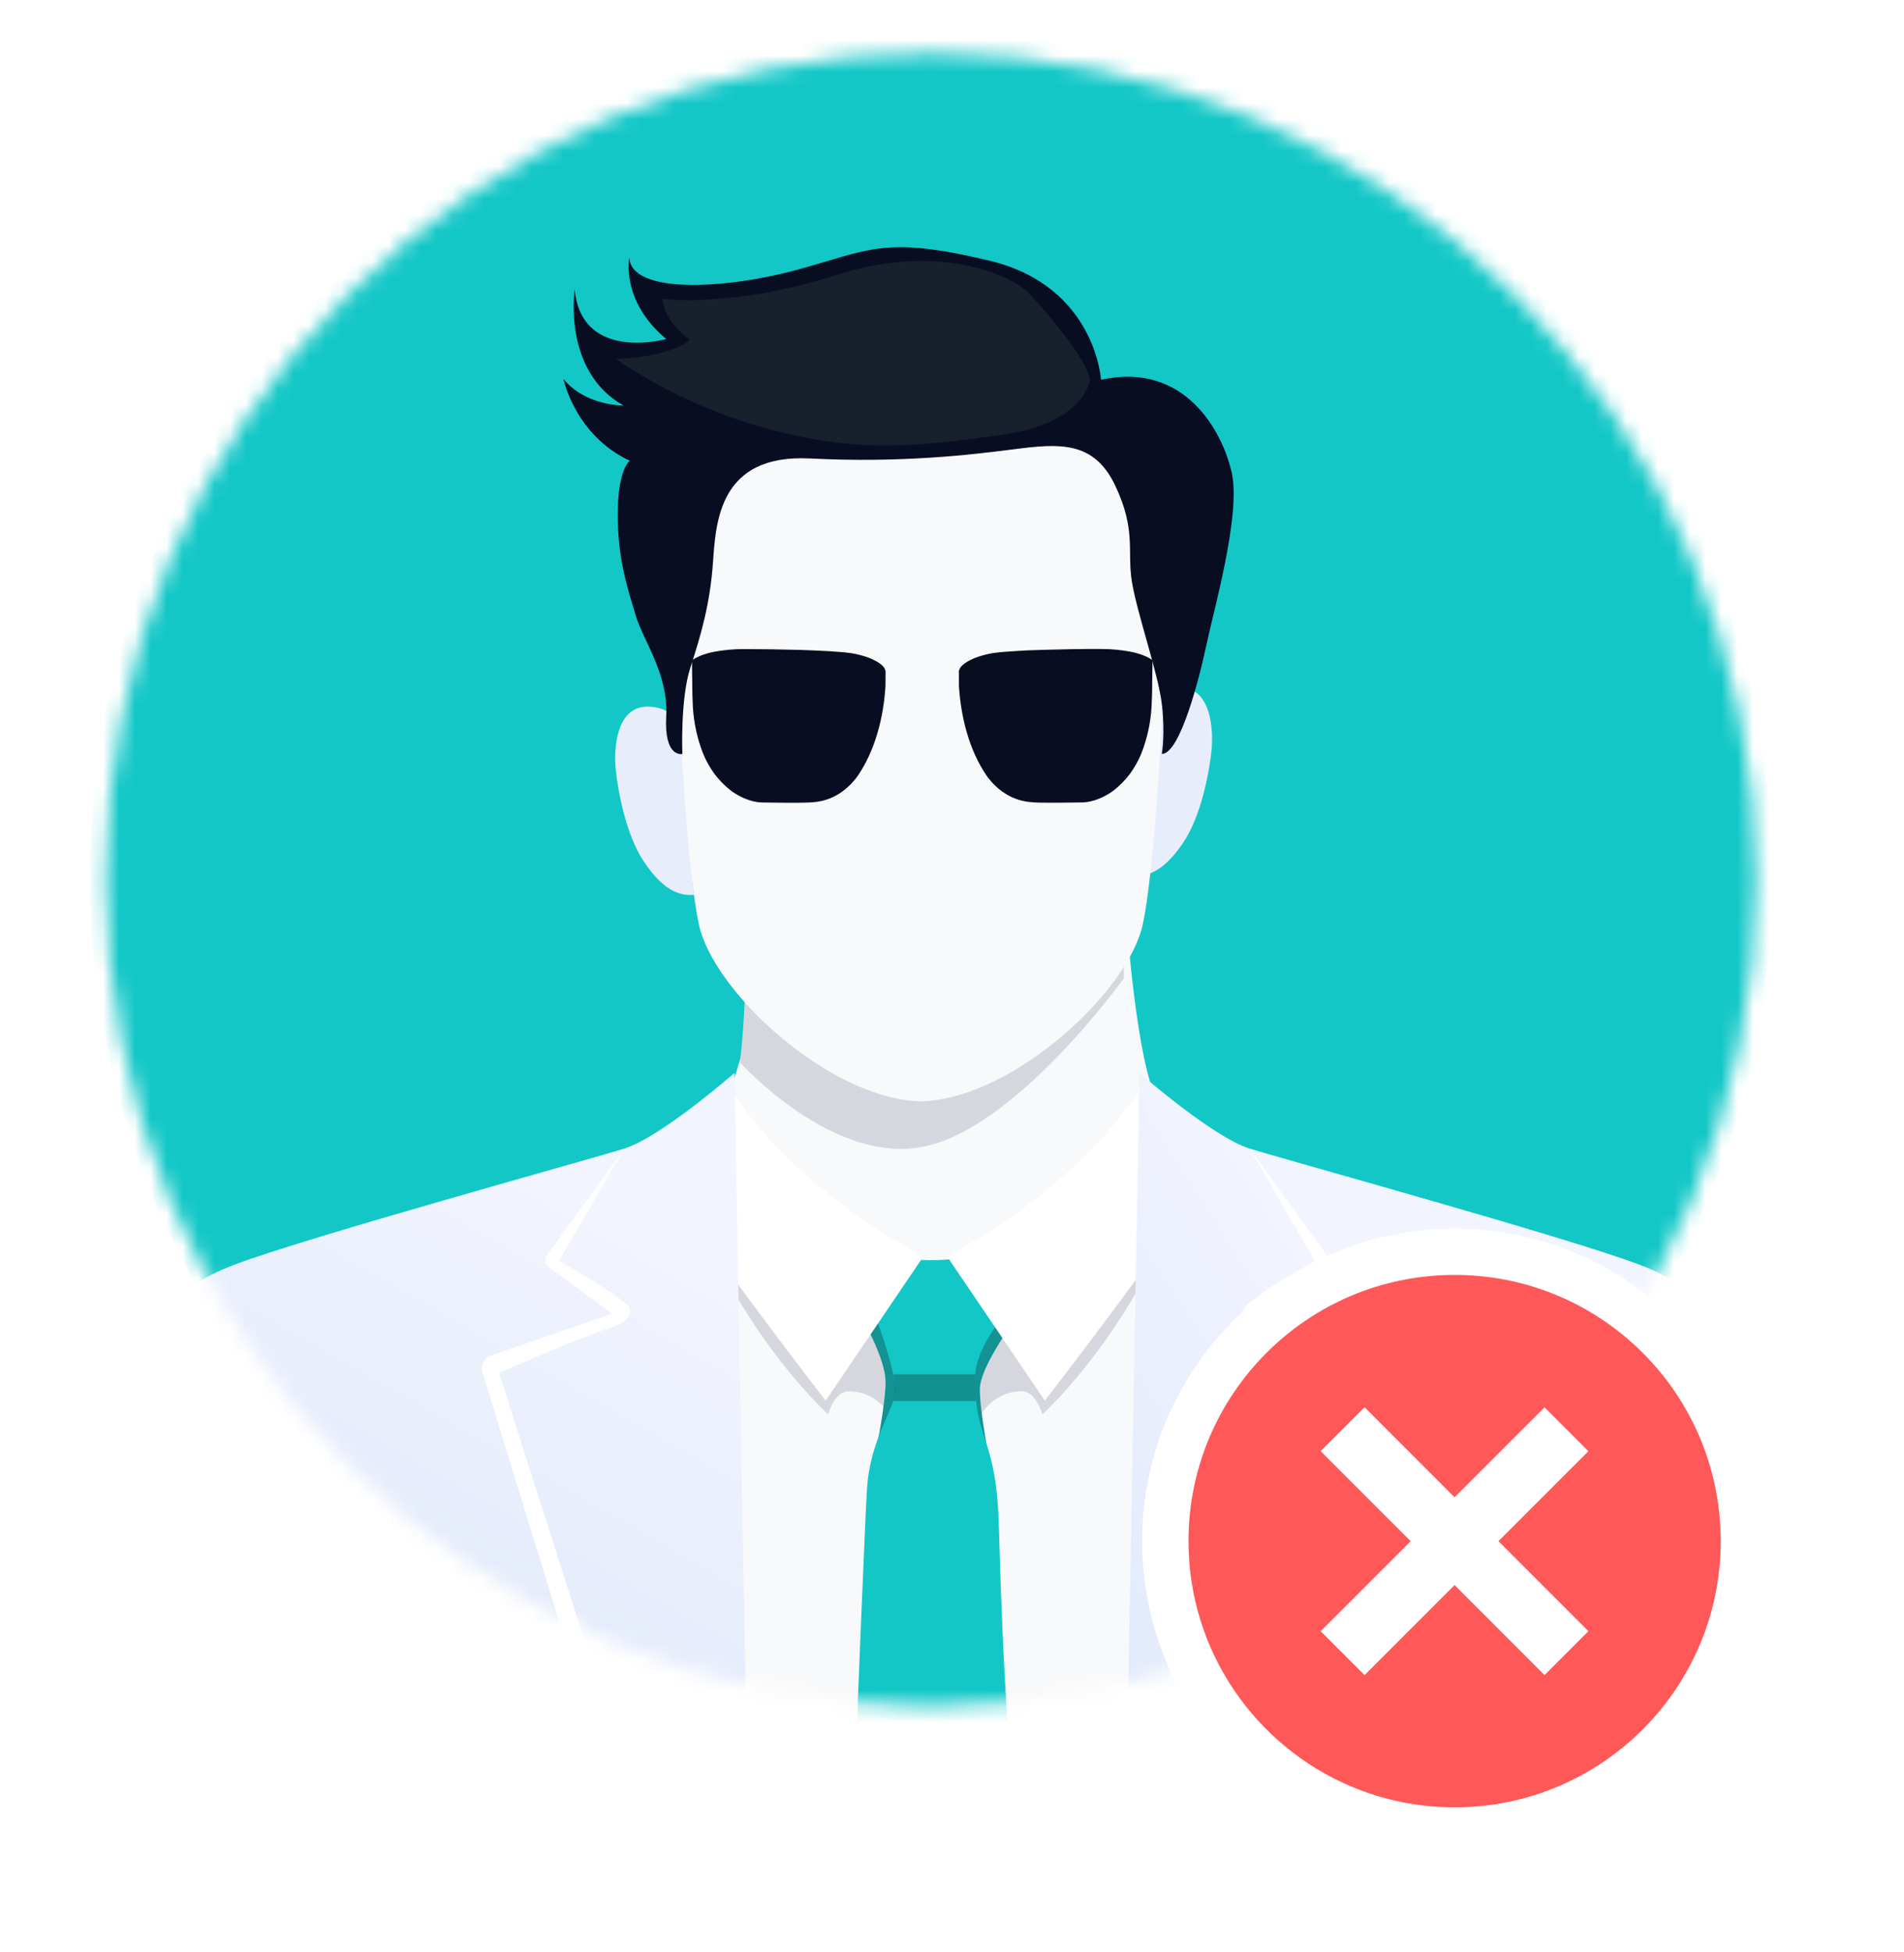<svg width="120" height="123" viewBox="0 0 120 123" fill="none" xmlns="http://www.w3.org/2000/svg">
<mask id="mask0_18281_223681" style="mask-type:alpha" maskUnits="userSpaceOnUse" x="6" y="3" width="105" height="105">
<path d="M58.674 107.505C87.397 107.505 110.681 84.185 110.681 55.418C110.681 26.652 87.397 3.332 58.674 3.332C29.951 3.332 6.667 26.652 6.667 55.418C6.667 84.185 29.951 107.505 58.674 107.505Z" fill="black"/>
</mask>
<g mask="url(#mask0_18281_223681)">
<path d="M58.674 108.289C87.947 108.289 111.677 84.522 111.677 55.205C111.677 25.887 87.947 2.121 58.674 2.121C29.401 2.121 5.671 25.887 5.671 55.205C5.671 84.522 29.401 108.289 58.674 108.289Z" fill="#13C7C7"/>
<path d="M46.03 68.619C46.03 68.619 47.577 64.791 47.577 60.266H71.205C71.205 60.266 71.739 66.197 72.638 68.624C72.638 68.624 65.835 80.858 59.601 80.858C53.367 80.858 46.03 68.619 46.03 68.619Z" fill="#F8F9FA"/>
<path d="M70.832 61.633C70.832 61.633 64.198 70.894 58.365 72.206C52.532 73.518 46.635 66.928 46.635 66.928C46.635 66.928 46.995 64.187 46.995 60.266H70.824L70.832 61.633Z" fill="#D6D7DE"/>
<path d="M86.948 80.439H31.513V136.873H86.948V80.439Z" fill="#F8F9FA"/>
<path opacity="0.4" d="M44.618 78.258C44.618 78.258 47.237 84.305 52.185 89.113C52.185 89.113 52.584 87.669 53.457 87.656C54.33 87.643 55.628 87.96 56.562 89.951L58.198 82.18L44.618 78.258Z" fill="#A2A6B4"/>
<path opacity="0.4" d="M73.271 78.258C73.271 78.258 70.652 84.305 65.704 89.113C65.704 89.113 65.305 87.669 64.432 87.656C63.559 87.643 62.261 87.96 61.328 89.951L59.691 82.18L73.271 78.258Z" fill="#A2A6B4"/>
<path d="M54.38 83.117C54.38 83.117 55.763 85.569 55.81 86.954C55.859 88.338 55.096 91.982 55.096 91.982H62.36C62.36 91.982 61.755 88.97 61.755 87.549C61.755 86.129 63.718 83.627 63.961 82.971C64.203 82.315 63.815 79.645 62.166 79.645C60.517 79.645 56.397 79.668 55.498 79.645C54.598 79.621 53.702 81.417 54.38 83.117Z" fill="#129292"/>
<path d="M54.829 78.755C54.829 78.755 58.757 80.321 63.122 78.541C63.122 78.541 64.031 80.52 64.056 81.443C64.08 82.365 61.364 84.406 61.436 87.102C61.515 90.016 62.261 90.429 62.698 93.125C63.135 95.822 62.795 97.812 63.595 110.126C64.396 122.439 64.686 136.874 64.686 136.874H52.901C52.901 136.874 54.428 96.934 54.647 93.729C54.866 90.523 56.515 88.556 56.454 87.5C56.393 86.444 55.326 82.946 54.575 81.634C53.824 80.323 54.829 78.755 54.829 78.755Z" fill="#13C7C7"/>
<path opacity="0.6" d="M56.301 86.58C56.461 87.133 56.461 87.719 56.301 88.272H61.515C61.515 88.272 61.397 86.979 61.457 86.58H56.301Z" fill="#116D6D"/>
<path d="M72.01 68.275C72.01 68.275 69.003 74.104 59.691 79.157L65.851 88.239C65.851 88.239 74.29 77.359 75.065 75.368C75.84 73.377 72.01 68.275 72.01 68.275Z" fill="white"/>
<path d="M45.88 68.275C45.88 68.275 48.883 74.104 58.198 79.157L52.038 88.239C52.038 88.239 43.599 77.359 42.824 75.368C42.05 73.377 45.88 68.275 45.88 68.275Z" fill="white"/>
<path d="M71.816 67.598C71.816 67.598 76.423 71.629 78.752 72.358C81.081 73.086 98.587 77.895 103.243 79.644C107.899 81.393 107.705 83.238 108.675 87.318C109.645 91.397 114.204 119.11 115.174 136.875H70.555L71.816 67.598Z" fill="url(#paint0_linear_18281_223681)"/>
<path d="M78.752 72.356L82.873 79.443C82.873 79.443 78.412 81.92 78.412 82.503C78.412 83.086 78.703 83.377 79.963 83.765C81.224 84.154 86.656 86.486 86.656 86.486L70.555 136.868H72.18L87.694 86.474C87.76 86.258 87.74 86.024 87.638 85.822C87.536 85.621 87.359 85.466 87.145 85.393L79.509 82.76L83.516 79.832C83.573 79.791 83.622 79.739 83.658 79.679C83.695 79.618 83.72 79.552 83.731 79.482C83.742 79.413 83.739 79.341 83.722 79.273C83.705 79.205 83.675 79.14 83.634 79.083L78.752 72.356Z" fill="white"/>
<path d="M46.287 67.598C46.287 67.598 41.68 71.629 39.351 72.358C37.022 73.086 19.516 77.895 14.859 79.644C10.202 81.393 10.398 83.238 9.428 87.318C8.458 91.397 3.899 119.11 2.929 136.875H47.548L46.287 67.598Z" fill="url(#paint1_linear_18281_223681)"/>
<path d="M39.351 72.356L35.23 79.443C35.23 79.443 39.691 81.92 39.691 82.503C39.691 83.086 39.4 83.377 38.139 83.765C36.877 84.154 31.447 86.486 31.447 86.486L47.548 136.868H45.924L30.41 86.474C30.343 86.258 30.363 86.024 30.465 85.822C30.567 85.621 30.744 85.466 30.958 85.393L38.594 82.76L34.587 79.832C34.53 79.791 34.481 79.739 34.445 79.679C34.408 79.618 34.383 79.552 34.373 79.482C34.362 79.413 34.364 79.341 34.381 79.273C34.398 79.205 34.428 79.14 34.469 79.083L39.351 72.356Z" fill="white"/>
<path d="M72.011 46.66C71.991 45.251 72.146 43.407 74.249 43.309C76.353 43.212 76.493 46.005 76.352 47.316C76.211 48.627 75.721 51.372 74.582 53.072C73.442 54.772 72.424 55.258 71.429 55.161C71.429 55.161 71.769 52.173 71.841 50.352C71.914 48.532 72.016 47.048 72.011 46.66Z" fill="#E8EDFB"/>
<path d="M43.159 47.871C43.179 46.462 43.023 44.617 40.916 44.52C38.808 44.423 38.672 47.216 38.812 48.527C38.952 49.838 39.444 52.583 40.582 54.283C41.721 55.983 42.742 56.469 43.735 56.372C43.735 56.372 43.396 53.385 43.323 51.563C43.249 49.742 43.153 48.26 43.159 47.871Z" fill="#E8EDFB"/>
<path d="M44.705 42.522H42.34V43.055H44.705V42.522Z" fill="#090D22"/>
<path d="M71.095 43.055H73.459V42.522H71.095V43.055Z" fill="#090D22"/>
<path d="M58.218 25.17H57.845C50.591 25.207 42.128 26.383 42.354 33.547C42.581 40.833 43.119 53.942 44.049 58.246C44.959 62.458 52.125 69.098 57.848 69.38V69.394C57.91 69.394 57.972 69.388 58.034 69.386C58.096 69.384 58.159 69.394 58.221 69.394V69.38C63.944 69.098 71.11 62.458 72.02 58.246C72.95 53.942 73.488 40.833 73.715 33.547C73.935 26.383 65.471 25.207 58.218 25.17Z" fill="#F8F9FA"/>
<path d="M73.222 47.5C74.386 47.5 75.613 42.63 76.043 40.586C76.472 38.543 78.218 32.426 77.635 29.802C77.053 27.179 74.677 22.76 69.391 23.925C69.391 23.925 69.052 18.023 62.359 16.421C55.666 14.818 54.793 15.765 50.21 17.004C45.627 18.243 39.734 18.534 39.661 16.203C39.661 16.203 39.097 18.953 41.989 21.358C41.989 21.358 36.66 22.855 36.22 18.243C36.22 18.243 35.438 23.379 39.294 25.546C39.294 25.546 36.893 25.583 35.511 23.871C35.511 23.871 36.238 27.423 39.694 29.026C39.694 29.026 38.931 29.536 38.931 32.413C38.931 35.29 39.585 37.15 40.058 38.752C40.53 40.355 42.134 42.464 41.989 45.123C41.844 47.783 43.007 47.5 43.007 47.5C43.007 47.5 42.862 44.039 43.517 42.035C44.172 40.031 44.754 38.028 44.935 35.442C45.117 32.856 45.335 28.595 51.046 28.884C56.758 29.174 61.088 28.665 63.923 28.301C66.757 27.938 68.944 27.755 70.289 30.596C71.634 33.438 71.016 34.714 71.343 36.68C71.67 38.647 72.993 42.436 73.222 44.33C73.452 46.224 73.222 47.5 73.222 47.5Z" fill="#090D22"/>
<path d="M68.687 23.929C68.687 23.929 68.421 26.676 63.038 27.416C57.655 28.155 53.968 28.544 48.295 26.988C42.623 25.432 38.841 22.617 38.841 22.617C38.841 22.617 42.046 22.569 43.496 21.404C43.496 21.404 41.894 20.383 41.751 18.828C41.751 18.828 46.213 19.412 52.712 17.323C59.21 15.235 63.797 17.38 64.836 18.465C65.874 19.55 68.518 22.617 68.687 23.929Z" fill="#17202D"/>
<path d="M55.807 43.216C55.689 45.186 55.167 47.242 54.08 48.848C53.525 49.639 52.726 50.255 51.775 50.461C51.301 50.572 50.815 50.565 50.297 50.572C49.779 50.579 49.276 50.572 48.765 50.565L48.002 50.556C47.766 50.545 47.532 50.505 47.305 50.436C46.845 50.295 46.412 50.073 46.028 49.78C45.65 49.479 45.312 49.132 45.02 48.745C44.734 48.349 44.495 47.919 44.309 47.466C43.946 46.538 43.731 45.557 43.67 44.561L43.639 43.805C43.63 43.552 43.639 43.289 43.628 43.033L43.611 41.606L43.664 41.565C43.715 41.529 43.772 41.494 43.829 41.461C43.95 41.395 44.076 41.337 44.205 41.288C44.474 41.188 44.751 41.111 45.034 41.058C45.612 40.952 46.199 40.896 46.786 40.893C47.982 40.893 49.197 40.91 50.4 40.944C51.002 40.963 51.603 40.989 52.203 41.022C52.803 41.066 53.404 41.086 53.956 41.207C54.509 41.328 55.078 41.521 55.489 41.829C55.697 41.983 55.809 42.167 55.813 42.316L55.807 43.216ZM72.617 43.029C72.617 43.286 72.617 43.548 72.606 43.801L72.575 44.557C72.515 45.554 72.299 46.534 71.936 47.463C71.75 47.916 71.511 48.345 71.225 48.741C70.933 49.128 70.595 49.476 70.216 49.777C69.833 50.07 69.401 50.291 68.941 50.432C68.714 50.501 68.479 50.541 68.243 50.552L67.481 50.562C66.97 50.57 66.46 50.571 65.949 50.569C65.438 50.566 64.939 50.569 64.47 50.457C63.523 50.251 62.719 49.635 62.165 48.844C61.078 47.242 60.559 45.186 60.437 43.213V42.309C60.437 42.159 60.556 41.976 60.762 41.822C61.171 41.514 61.739 41.322 62.294 41.2C62.848 41.077 63.447 41.058 64.047 41.015C64.648 40.972 65.249 40.955 65.851 40.937C67.053 40.903 68.268 40.88 69.464 40.886C70.052 40.889 70.638 40.945 71.215 41.051C71.498 41.103 71.775 41.18 72.045 41.281C72.173 41.33 72.298 41.388 72.419 41.454C72.477 41.487 72.537 41.522 72.585 41.558L72.638 41.599L72.617 43.029Z" fill="#090D22"/>
</g>
<g filter="url(#filter0_d_18281_223681)">
<path d="M70.312 93.751C70.312 82.878 79.126 74.062 90 74.062C94.871 74.062 99.328 75.831 102.766 78.763C107.002 82.374 109.687 87.748 109.687 93.751C109.687 104.623 100.873 113.437 90 113.437C87.292 113.437 84.71 112.89 82.361 111.901C75.281 108.918 70.312 101.915 70.312 93.751Z" fill="white"/>
<path fill-rule="evenodd" clip-rule="evenodd" d="M73.232 93.747C73.232 84.484 80.741 76.975 90.005 76.975C94.154 76.975 97.951 78.481 100.88 80.979C104.489 84.055 106.776 88.633 106.776 93.747C106.776 103.009 99.267 110.518 90.005 110.518C87.697 110.518 85.498 110.052 83.497 109.208C77.465 106.667 73.232 100.701 73.232 93.747ZM95.672 102.184L98.437 99.419L92.767 93.75L98.437 88.081L95.672 85.317L90.002 90.985L84.328 85.312L81.562 88.077L87.236 93.75L81.562 99.423L84.328 102.188L90.002 96.515L95.672 102.184Z" fill="#FF5858"/>
</g>
<defs>
<filter id="filter0_d_18281_223681" x="63.272" y="68.695" width="56.8" height="56.8" filterUnits="userSpaceOnUse" color-interpolation-filters="sRGB">
<feFlood flood-opacity="0" result="BackgroundImageFix"/>
<feColorMatrix in="SourceAlpha" type="matrix" values="0 0 0 0 0 0 0 0 0 0 0 0 0 0 0 0 0 0 127 0" result="hardAlpha"/>
<feOffset dx="1.673" dy="3.345"/>
<feGaussianBlur stdDeviation="2.95"/>
<feComposite in2="hardAlpha" operator="out"/>
<feColorMatrix type="matrix" values="0 0 0 0 0.006 0 0 0 0 0 0 0 0 0 0.308 0 0 0 0.07 0"/>
<feBlend mode="normal" in2="BackgroundImageFix" result="effect1_dropShadow_18281_223681"/>
<feBlend mode="normal" in="SourceGraphic" in2="effect1_dropShadow_18281_223681" result="shape"/>
</filter>
<linearGradient id="paint0_linear_18281_223681" x1="92.711" y1="184.766" x2="157.193" y2="143.421" gradientUnits="userSpaceOnUse">
<stop stop-color="#D2E0F5"/>
<stop offset="0.632" stop-color="#F2F4FF"/>
</linearGradient>
<linearGradient id="paint1_linear_18281_223681" x1="35.474" y1="75.376" x2="6.497" y2="126.163" gradientUnits="userSpaceOnUse">
<stop stop-color="#F2F4FF"/>
<stop offset="1" stop-color="#D2E0F5"/>
</linearGradient>
</defs>
</svg>
